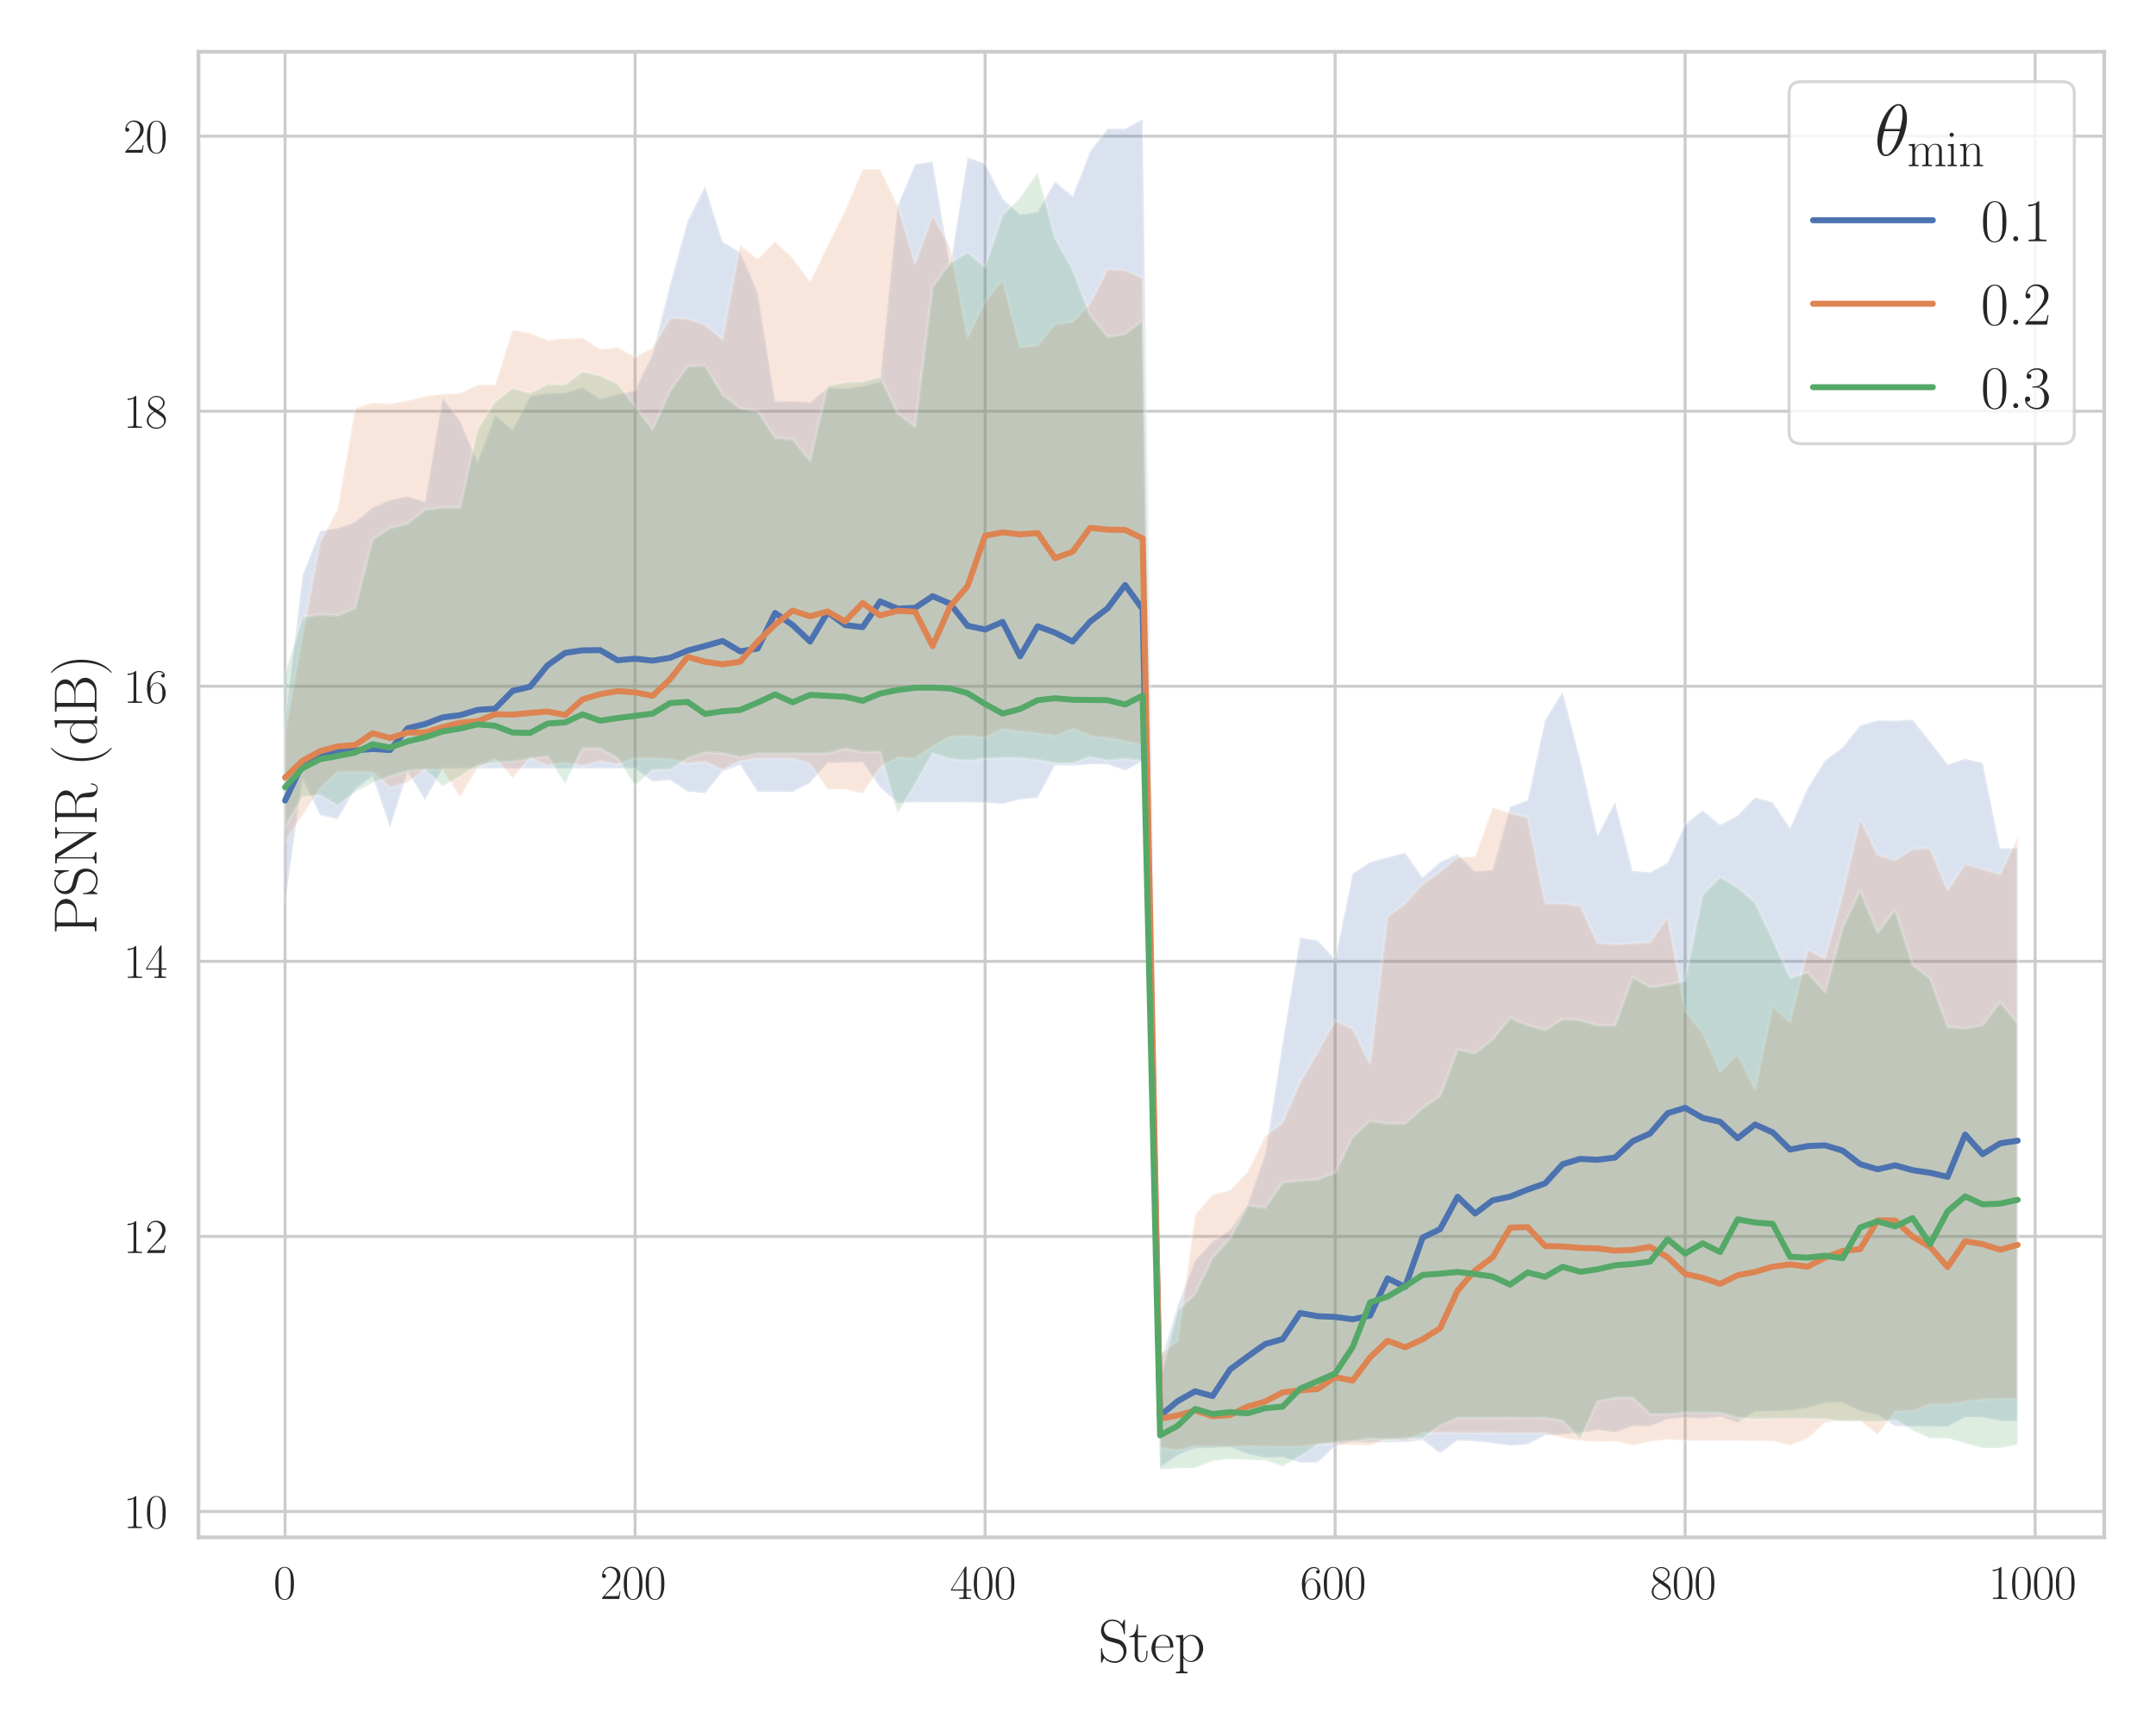 <?xml version="1.0" encoding="utf-8" standalone="no"?>
<!DOCTYPE svg PUBLIC "-//W3C//DTD SVG 1.1//EN"
  "http://www.w3.org/Graphics/SVG/1.1/DTD/svg11.dtd">
<svg xmlns:xlink="http://www.w3.org/1999/xlink" width="720pt" height="576pt" viewBox="0 0 720 576" xmlns="http://www.w3.org/2000/svg" version="1.1">
 <defs>
  <style type="text/css">*{stroke-linejoin: round; stroke-linecap: butt}</style>
 </defs>
 <g id="figure_1">
  <g id="patch_1">
   <path d="M 0 576 
L 720 576 
L 720 0 
L 0 0 
z
" style="fill: #ffffff"/>
  </g>
  <g id="axes_1">
   <g id="patch_2">
    <path d="M 66.279 513.338 
L 702.72 513.338 
L 702.72 17.28 
L 66.279 17.28 
z
" style="fill: #ffffff"/>
   </g>
   <g id="matplotlib.axis_1">
    <g id="xtick_1">
     <g id="line2d_1">
      <path d="M 95.208 513.338 
L 95.208 17.28 
" clip-path="url(#p701b78cd64)" style="fill: none; stroke: #cccccc; stroke-linecap: round"/>
     </g>
     <g id="text_1">
      <!-- $\mathdefault{0}$ -->
      <g style="fill: #262626" transform="translate(91.306 533.908) scale(0.16 -0.16)">
       <defs>
        <path id="CMR17-30" d="M 2688 2025 
C 2688 2416 2682 3080 2413 3591 
C 2176 4039 1798 4198 1466 4198 
C 1158 4198 768 4058 525 3597 
C 269 3118 243 2524 243 2025 
C 243 1661 250 1106 448 619 
C 723 -39 1216 -128 1466 -128 
C 1760 -128 2208 -7 2470 600 
C 2662 1042 2688 1559 2688 2025 
z
M 1466 -26 
C 1056 -26 813 325 723 812 
C 653 1188 653 1738 653 2096 
C 653 2588 653 2997 736 3387 
C 858 3929 1216 4096 1466 4096 
C 1728 4096 2067 3923 2189 3400 
C 2272 3036 2278 2607 2278 2096 
C 2278 1680 2278 1169 2202 792 
C 2067 95 1690 -26 1466 -26 
z
" transform="scale(0.016)"/>
       </defs>
       <use xlink:href="#CMR17-30" transform="scale(0.996)"/>
      </g>
     </g>
    </g>
    <g id="xtick_2">
     <g id="line2d_2">
      <path d="M 212.093 513.338 
L 212.093 17.28 
" clip-path="url(#p701b78cd64)" style="fill: none; stroke: #cccccc; stroke-linecap: round"/>
     </g>
     <g id="text_2">
      <!-- $\mathdefault{200}$ -->
      <g style="fill: #262626" transform="translate(200.387 533.908) scale(0.16 -0.16)">
       <defs>
        <path id="CMR17-32" d="M 2669 989 
L 2554 989 
C 2490 536 2438 459 2413 420 
C 2381 369 1920 369 1830 369 
L 602 369 
C 832 619 1280 1072 1824 1597 
C 2214 1967 2669 2402 2669 3035 
C 2669 3790 2067 4224 1395 4224 
C 691 4224 262 3604 262 3030 
C 262 2780 448 2748 525 2748 
C 589 2748 781 2787 781 3010 
C 781 3207 614 3264 525 3264 
C 486 3264 448 3258 422 3245 
C 544 3790 915 4058 1306 4058 
C 1862 4058 2227 3617 2227 3035 
C 2227 2479 1901 2000 1536 1584 
L 262 146 
L 262 0 
L 2515 0 
L 2669 989 
z
" transform="scale(0.016)"/>
       </defs>
       <use xlink:href="#CMR17-32" transform="scale(0.996)"/>
       <use xlink:href="#CMR17-30" transform="translate(45.69 0) scale(0.996)"/>
       <use xlink:href="#CMR17-30" transform="translate(91.381 0) scale(0.996)"/>
      </g>
     </g>
    </g>
    <g id="xtick_3">
     <g id="line2d_3">
      <path d="M 328.979 513.338 
L 328.979 17.28 
" clip-path="url(#p701b78cd64)" style="fill: none; stroke: #cccccc; stroke-linecap: round"/>
     </g>
     <g id="text_3">
      <!-- $\mathdefault{400}$ -->
      <g style="fill: #262626" transform="translate(317.273 533.908) scale(0.16 -0.16)">
       <defs>
        <path id="CMR17-34" d="M 2150 4122 
C 2150 4256 2144 4256 2029 4256 
L 128 1254 
L 128 1088 
L 1779 1088 
L 1779 457 
C 1779 224 1766 160 1318 160 
L 1197 160 
L 1197 0 
C 1402 0 1747 0 1965 0 
C 2182 0 2528 0 2733 0 
L 2733 160 
L 2611 160 
C 2163 160 2150 224 2150 457 
L 2150 1088 
L 2803 1088 
L 2803 1254 
L 2150 1254 
L 2150 4122 
z
M 1798 3703 
L 1798 1254 
L 256 1254 
L 1798 3703 
z
" transform="scale(0.016)"/>
       </defs>
       <use xlink:href="#CMR17-34" transform="scale(0.996)"/>
       <use xlink:href="#CMR17-30" transform="translate(45.69 0) scale(0.996)"/>
       <use xlink:href="#CMR17-30" transform="translate(91.381 0) scale(0.996)"/>
      </g>
     </g>
    </g>
    <g id="xtick_4">
     <g id="line2d_4">
      <path d="M 445.864 513.338 
L 445.864 17.28 
" clip-path="url(#p701b78cd64)" style="fill: none; stroke: #cccccc; stroke-linecap: round"/>
     </g>
     <g id="text_4">
      <!-- $\mathdefault{600}$ -->
      <g style="fill: #262626" transform="translate(434.158 533.908) scale(0.16 -0.16)">
       <defs>
        <path id="CMR17-36" d="M 678 2176 
C 678 3690 1395 4032 1811 4032 
C 1946 4032 2272 4009 2400 3776 
C 2298 3776 2106 3776 2106 3553 
C 2106 3381 2246 3323 2336 3323 
C 2394 3323 2566 3348 2566 3560 
C 2566 3954 2246 4179 1805 4179 
C 1043 4179 243 3390 243 1984 
C 243 253 966 -128 1478 -128 
C 2099 -128 2688 427 2688 1283 
C 2688 2081 2170 2662 1517 2662 
C 1126 2662 838 2407 678 1960 
L 678 2176 
z
M 1478 25 
C 691 25 691 1200 691 1436 
C 691 1896 909 2560 1504 2560 
C 1613 2560 1926 2560 2138 2120 
C 2253 1870 2253 1609 2253 1289 
C 2253 944 2253 690 2118 434 
C 1978 171 1773 25 1478 25 
z
" transform="scale(0.016)"/>
       </defs>
       <use xlink:href="#CMR17-36" transform="scale(0.996)"/>
       <use xlink:href="#CMR17-30" transform="translate(45.69 0) scale(0.996)"/>
       <use xlink:href="#CMR17-30" transform="translate(91.381 0) scale(0.996)"/>
      </g>
     </g>
    </g>
    <g id="xtick_5">
     <g id="line2d_5">
      <path d="M 562.75 513.338 
L 562.75 17.28 
" clip-path="url(#p701b78cd64)" style="fill: none; stroke: #cccccc; stroke-linecap: round"/>
     </g>
     <g id="text_5">
      <!-- $\mathdefault{800}$ -->
      <g style="fill: #262626" transform="translate(551.044 533.908) scale(0.16 -0.16)">
       <defs>
        <path id="CMR17-38" d="M 1741 2264 
C 2144 2467 2554 2773 2554 3263 
C 2554 3841 1990 4179 1472 4179 
C 890 4179 378 3759 378 3180 
C 378 3021 416 2747 666 2505 
C 730 2442 998 2251 1171 2130 
C 883 1983 211 1634 211 934 
C 211 279 838 -128 1459 -128 
C 2144 -128 2720 362 2720 1010 
C 2720 1590 2330 1857 2074 2029 
L 1741 2264 
z
M 902 2822 
C 851 2854 595 3051 595 3351 
C 595 3739 998 4032 1459 4032 
C 1965 4032 2336 3676 2336 3262 
C 2336 2669 1670 2331 1638 2331 
C 1632 2331 1626 2331 1574 2370 
L 902 2822 
z
M 2080 1519 
C 2176 1449 2483 1240 2483 851 
C 2483 381 2010 25 1472 25 
C 890 25 448 438 448 940 
C 448 1443 838 1862 1280 2060 
L 2080 1519 
z
" transform="scale(0.016)"/>
       </defs>
       <use xlink:href="#CMR17-38" transform="scale(0.996)"/>
       <use xlink:href="#CMR17-30" transform="translate(45.69 0) scale(0.996)"/>
       <use xlink:href="#CMR17-30" transform="translate(91.381 0) scale(0.996)"/>
      </g>
     </g>
    </g>
    <g id="xtick_6">
     <g id="line2d_6">
      <path d="M 679.635 513.338 
L 679.635 17.28 
" clip-path="url(#p701b78cd64)" style="fill: none; stroke: #cccccc; stroke-linecap: round"/>
     </g>
     <g id="text_6">
      <!-- $\mathdefault{1000}$ -->
      <g style="fill: #262626" transform="translate(664.027 533.908) scale(0.16 -0.16)">
       <defs>
        <path id="CMR17-31" d="M 1702 4058 
C 1702 4192 1696 4192 1606 4192 
C 1357 3916 979 3827 621 3827 
C 602 3827 570 3827 563 3808 
C 557 3795 557 3782 557 3648 
C 755 3648 1088 3686 1344 3839 
L 1344 461 
C 1344 236 1331 160 781 160 
L 589 160 
L 589 0 
C 896 0 1216 0 1523 0 
C 1830 0 2150 0 2458 0 
L 2458 160 
L 2266 160 
C 1715 160 1702 230 1702 458 
L 1702 4058 
z
" transform="scale(0.016)"/>
       </defs>
       <use xlink:href="#CMR17-31" transform="scale(0.996)"/>
       <use xlink:href="#CMR17-30" transform="translate(45.69 0) scale(0.996)"/>
       <use xlink:href="#CMR17-30" transform="translate(91.381 0) scale(0.996)"/>
       <use xlink:href="#CMR17-30" transform="translate(137.071 0) scale(0.996)"/>
      </g>
     </g>
    </g>
    <g id="text_7">
     <!-- Step -->
     <g style="fill: #262626" transform="translate(366.744 554.844) scale(0.2 -0.2)">
      <defs>
       <path id="CMR17-53" d="M 2803 4290 
C 2803 4404 2797 4411 2758 4411 
C 2720 4411 2707 4385 2682 4328 
L 2490 3907 
C 2246 4257 1875 4416 1472 4416 
C 819 4416 294 3901 294 3253 
C 294 3056 339 2776 557 2510 
C 794 2218 1018 2167 1530 2033 
C 1722 1982 2042 1899 2106 1874 
C 2470 1722 2662 1341 2662 985 
C 2662 527 2336 38 1779 38 
C 1094 38 454 419 410 1311 
C 403 1413 397 1419 352 1419 
C 301 1419 294 1413 294 1285 
L 294 -1 
C 294 -115 301 -122 339 -122 
C 384 -122 397 -90 486 108 
C 493 127 493 140 614 381 
C 934 -39 1472 -128 1779 -128 
C 2477 -128 2970 451 2970 1124 
C 2970 1454 2848 1708 2778 1823 
C 2509 2230 2221 2306 1914 2382 
C 1869 2402 1856 2402 1498 2490 
C 1152 2579 1005 2624 845 2796 
C 666 2992 602 3196 602 3399 
C 602 3812 934 4263 1478 4263 
C 2157 4263 2579 3786 2675 2993 
C 2694 2878 2701 2872 2746 2872 
C 2803 2872 2803 2891 2803 2999 
L 2803 4290 
z
" transform="scale(0.016)"/>
       <path id="CMR17-74" d="M 966 2560 
L 1862 2560 
L 1862 2725 
L 966 2725 
L 966 3904 
L 851 3904 
C 838 3245 614 2668 70 2668 
L 70 2560 
L 627 2560 
L 627 771 
C 627 650 627 -64 1370 -64 
C 1747 -64 1965 306 1965 777 
L 1965 1140 
L 1850 1140 
L 1850 783 
C 1850 344 1677 51 1408 51 
C 1222 51 966 178 966 758 
L 966 2560 
z
" transform="scale(0.016)"/>
       <path id="CMR17-65" d="M 2438 1472 
C 2464 1498 2464 1511 2464 1576 
C 2464 2238 2118 2816 1389 2816 
C 710 2816 173 2169 173 1383 
C 173 551 781 -64 1459 -64 
C 2176 -64 2458 607 2458 740 
C 2458 784 2419 784 2406 784 
C 2362 784 2355 771 2330 696 
C 2189 265 1837 51 1504 51 
C 1229 51 954 203 781 480 
C 582 803 582 1176 582 1472 
L 2438 1472 
z
M 589 1568 
C 634 2505 1126 2714 1382 2714 
C 1818 2714 2112 2297 2118 1568 
L 589 1568 
z
" transform="scale(0.016)"/>
       <path id="CMR17-70" d="M 1408 -1063 
C 998 -1063 973 -1037 973 -789 
L 973 402 
C 1158 134 1427 -38 1766 -38 
C 2406 -38 3053 523 3053 1388 
C 3053 2191 2496 2802 1837 2802 
C 1453 2802 1139 2592 960 2338 
L 960 2802 
L 198 2732 
L 198 2567 
C 576 2567 634 2528 634 2223 
L 634 -789 
C 634 -1031 608 -1063 198 -1063 
L 198 -1228 
C 352 -1216 634 -1216 800 -1216 
C 966 -1216 1254 -1216 1408 -1228 
L 1408 -1063 
z
M 973 2012 
C 973 2102 973 2235 1222 2471 
C 1254 2497 1472 2688 1792 2688 
C 2259 2688 2643 2108 2643 1382 
C 2643 656 2234 64 1728 64 
C 1498 64 1248 172 1056 472 
C 973 612 973 650 973 752 
L 973 2012 
z
" transform="scale(0.016)"/>
      </defs>
      <use xlink:href="#CMR17-53" transform="scale(0.996)"/>
      <use xlink:href="#CMR17-74" transform="translate(50.895 0) scale(0.996)"/>
      <use xlink:href="#CMR17-65" transform="translate(86.176 0) scale(0.996)"/>
      <use xlink:href="#CMR17-70" transform="translate(126.662 0) scale(0.996)"/>
     </g>
    </g>
   </g>
   <g id="matplotlib.axis_2">
    <g id="ytick_1">
     <g id="line2d_7">
      <path d="M 66.279 504.701 
L 702.72 504.701 
" clip-path="url(#p701b78cd64)" style="fill: none; stroke: #cccccc; stroke-linecap: round"/>
     </g>
     <g id="text_8">
      <!-- $\mathdefault{10}$ -->
      <g style="fill: #262626" transform="translate(41.171 510.235) scale(0.16 -0.16)">
       <use xlink:href="#CMR17-31" transform="scale(0.996)"/>
       <use xlink:href="#CMR17-30" transform="translate(45.69 0) scale(0.996)"/>
      </g>
     </g>
    </g>
    <g id="ytick_2">
     <g id="line2d_8">
      <path d="M 66.279 412.853 
L 702.72 412.853 
" clip-path="url(#p701b78cd64)" style="fill: none; stroke: #cccccc; stroke-linecap: round"/>
     </g>
     <g id="text_9">
      <!-- $\mathdefault{12}$ -->
      <g style="fill: #262626" transform="translate(41.171 418.388) scale(0.16 -0.16)">
       <use xlink:href="#CMR17-31" transform="scale(0.996)"/>
       <use xlink:href="#CMR17-32" transform="translate(45.69 0) scale(0.996)"/>
      </g>
     </g>
    </g>
    <g id="ytick_3">
     <g id="line2d_9">
      <path d="M 66.279 321.005 
L 702.72 321.005 
" clip-path="url(#p701b78cd64)" style="fill: none; stroke: #cccccc; stroke-linecap: round"/>
     </g>
     <g id="text_10">
      <!-- $\mathdefault{14}$ -->
      <g style="fill: #262626" transform="translate(41.171 326.54) scale(0.16 -0.16)">
       <use xlink:href="#CMR17-31" transform="scale(0.996)"/>
       <use xlink:href="#CMR17-34" transform="translate(45.69 0) scale(0.996)"/>
      </g>
     </g>
    </g>
    <g id="ytick_4">
     <g id="line2d_10">
      <path d="M 66.279 229.158 
L 702.72 229.158 
" clip-path="url(#p701b78cd64)" style="fill: none; stroke: #cccccc; stroke-linecap: round"/>
     </g>
     <g id="text_11">
      <!-- $\mathdefault{16}$ -->
      <g style="fill: #262626" transform="translate(41.171 234.693) scale(0.16 -0.16)">
       <use xlink:href="#CMR17-31" transform="scale(0.996)"/>
       <use xlink:href="#CMR17-36" transform="translate(45.69 0) scale(0.996)"/>
      </g>
     </g>
    </g>
    <g id="ytick_5">
     <g id="line2d_11">
      <path d="M 66.279 137.31 
L 702.72 137.31 
" clip-path="url(#p701b78cd64)" style="fill: none; stroke: #cccccc; stroke-linecap: round"/>
     </g>
     <g id="text_12">
      <!-- $\mathdefault{18}$ -->
      <g style="fill: #262626" transform="translate(41.171 142.845) scale(0.16 -0.16)">
       <use xlink:href="#CMR17-31" transform="scale(0.996)"/>
       <use xlink:href="#CMR17-38" transform="translate(45.69 0) scale(0.996)"/>
      </g>
     </g>
    </g>
    <g id="ytick_6">
     <g id="line2d_12">
      <path d="M 66.279 45.463 
L 702.72 45.463 
" clip-path="url(#p701b78cd64)" style="fill: none; stroke: #cccccc; stroke-linecap: round"/>
     </g>
     <g id="text_13">
      <!-- $\mathdefault{20}$ -->
      <g style="fill: #262626" transform="translate(41.171 50.998) scale(0.16 -0.16)">
       <use xlink:href="#CMR17-32" transform="scale(0.996)"/>
       <use xlink:href="#CMR17-30" transform="translate(45.69 0) scale(0.996)"/>
      </g>
     </g>
    </g>
    <g id="text_14">
     <!-- PSNR (dB) -->
     <g style="fill: #262626" transform="translate(32.206 312.016) rotate(-90) scale(0.2 -0.2)">
      <defs>
       <path id="CMR17-50" d="M 1267 2042 
L 2291 2042 
C 3117 2042 3718 2578 3718 3184 
C 3718 3791 3130 4352 2291 4352 
L 333 4352 
L 333 4186 
C 774 4186 845 4186 845 3899 
L 845 446 
C 845 160 774 160 333 160 
L 333 0 
C 518 0 858 0 1056 0 
C 1254 0 1594 0 1779 0 
L 1779 160 
C 1338 160 1267 160 1267 446 
L 1267 2042 
z
M 1254 2176 
L 1254 3938 
C 1254 4155 1267 4186 1523 4186 
L 2170 4186 
C 2995 4186 3232 3714 3232 3184 
C 3232 2604 2950 2176 2170 2176 
L 1254 2176 
z
" transform="scale(0.016)"/>
       <path id="CMR17-4e" d="M 1312 4250 
C 1267 4320 1261 4320 1139 4320 
L 326 4320 
L 326 4160 
L 448 4160 
C 704 4160 819 4129 838 4122 
L 838 610 
C 838 451 838 153 326 153 
L 326 -13 
C 474 0 742 0 902 0 
C 1062 0 1331 0 1478 -13 
L 1478 153 
C 966 153 966 451 966 610 
L 966 4033 
C 1011 3995 1011 3982 1056 3919 
L 3430 76 
C 3475 0 3494 0 3526 0 
C 3590 0 3590 19 3590 139 
L 3590 3705 
C 3590 3863 3590 4160 4102 4160 
L 4102 4326 
C 3955 4320 3686 4320 3526 4320 
C 3366 4320 3098 4320 2950 4326 
L 2950 4160 
C 3462 4160 3462 3862 3462 3703 
L 3462 763 
L 1312 4250 
z
" transform="scale(0.016)"/>
       <path id="CMR17-52" d="M 2509 2146 
C 3117 2268 3629 2676 3629 3186 
C 3629 3785 2950 4326 2054 4326 
L 333 4326 
L 333 4160 
C 774 4160 845 4160 845 3873 
L 845 415 
C 845 128 774 128 333 128 
L 333 -26 
C 518 -26 851 -26 1050 -26 
C 1248 -26 1581 -26 1766 -26 
L 1766 128 
C 1325 128 1254 128 1254 417 
L 1254 2112 
L 2003 2112 
C 2368 2112 2573 1964 2662 1881 
C 2918 1632 2918 1459 2918 1024 
C 2918 595 2918 377 3110 160 
C 3354 -102 3680 -128 3821 -128 
C 4294 -128 4365 396 4365 503 
C 4365 540 4365 585 4307 585 
C 4256 585 4250 547 4250 522 
C 4218 112 4032 -26 3834 -26 
C 3482 -26 3443 375 3405 764 
C 3386 898 3373 993 3360 1133 
C 3322 1452 3270 1917 2509 2146 
z
M 1984 2214 
L 1254 2214 
L 1254 3913 
C 1254 4129 1267 4160 1523 4160 
L 1990 4160 
C 2522 4160 3142 3977 3142 3190 
C 3142 2372 2464 2214 1984 2214 
z
" transform="scale(0.016)"/>
       <path id="CMR17-28" d="M 1958 -1561 
C 1958 -1555 1958 -1542 1939 -1523 
C 1645 -1224 858 -407 858 1581 
C 858 3569 1632 4379 1946 4697 
C 1946 4704 1958 4717 1958 4736 
C 1958 4755 1939 4768 1914 4768 
C 1843 4768 1299 4296 986 3594 
C 666 2887 576 2199 576 1588 
C 576 1128 621 351 1005 -471 
C 1312 -1135 1837 -1600 1914 -1600 
C 1946 -1600 1958 -1587 1958 -1561 
z
" transform="scale(0.016)"/>
       <path id="CMR17-64" d="M 1869 4326 
L 1869 4160 
C 2246 4160 2304 4122 2304 3820 
L 2304 2345 
C 2278 2377 2016 2790 1498 2790 
C 845 2790 211 2208 211 1364 
C 211 525 806 -64 1434 -64 
C 1978 -64 2259 337 2291 380 
L 2291 -63 
L 3066 -63 
L 3066 128 
C 2688 128 2630 166 2630 473 
L 2630 4396 
L 1869 4326 
z
M 2291 755 
C 2291 563 2176 390 2029 262 
C 1811 70 1594 38 1472 38 
C 1286 38 621 134 621 1356 
C 621 2612 1363 2688 1530 2688 
C 1824 2688 2061 2522 2208 2291 
C 2291 2157 2291 2138 2291 2023 
L 2291 755 
z
" transform="scale(0.016)"/>
       <path id="CMR17-42" d="M 333 4352 
L 333 4186 
C 774 4186 845 4186 845 3900 
L 845 452 
C 845 166 774 166 333 166 
L 333 0 
L 2534 0 
C 3354 0 3885 583 3885 1164 
C 3885 1741 3360 2233 2675 2233 
C 3290 2356 3718 2771 3718 3264 
C 3718 3802 3194 4352 2368 4352 
L 333 4352 
z
M 1248 2304 
L 1248 3937 
C 1248 4155 1261 4186 1517 4186 
L 2336 4186 
C 2970 4186 3251 3674 3251 3277 
C 3251 2791 2861 2304 2170 2304 
L 1248 2304 
z
M 1517 166 
C 1261 166 1248 197 1248 413 
L 1248 2202 
L 2432 2202 
C 3091 2202 3411 1625 3411 1162 
C 3411 699 3046 166 2349 166 
L 1517 166 
z
" transform="scale(0.016)"/>
       <path id="CMR17-29" d="M 1683 1581 
C 1683 2040 1638 2817 1254 3639 
C 947 4303 422 4768 346 4768 
C 326 4768 301 4761 301 4729 
C 301 4717 307 4710 314 4697 
C 621 4378 1402 3568 1402 1584 
C 1402 -407 627 -1217 314 -1537 
C 307 -1549 301 -1556 301 -1568 
C 301 -1600 326 -1600 346 -1600 
C 416 -1600 960 -1128 1274 -426 
C 1594 281 1683 969 1683 1581 
z
" transform="scale(0.016)"/>
      </defs>
      <use xlink:href="#CMR17-50" transform="scale(0.996)"/>
      <use xlink:href="#CMR17-53" transform="translate(62.586 0) scale(0.996)"/>
      <use xlink:href="#CMR17-4e" transform="translate(113.482 0) scale(0.996)"/>
      <use xlink:href="#CMR17-52" transform="translate(182.554 0) scale(0.996)"/>
      <use xlink:href="#CMR17-28" transform="translate(280.421 0) scale(0.996)"/>
      <use xlink:href="#CMR17-64" transform="translate(315.702 0) scale(0.996)"/>
      <use xlink:href="#CMR17-42" transform="translate(366.597 0) scale(0.996)"/>
      <use xlink:href="#CMR17-29" transform="translate(431.786 0) scale(0.996)"/>
     </g>
    </g>
   </g>
   <g id="PolyCollection_1">
    <defs>
     <path id="m15354c6c25" d="M 95.208 -334.746 
L 95.208 -274.48 
L 101.052 -315.77 
L 106.896 -303.802 
L 112.741 -302.452 
L 118.585 -312.459 
L 124.429 -316.863 
L 130.273 -299.655 
L 136.118 -318.153 
L 141.962 -308.854 
L 147.806 -319.412 
L 153.651 -319.412 
L 159.495 -319.412 
L 165.339 -319.412 
L 171.183 -319.412 
L 177.028 -319.412 
L 182.872 -319.412 
L 188.716 -319.412 
L 194.56 -319.412 
L 200.405 -319.412 
L 206.249 -319.412 
L 212.093 -319.407 
L 217.938 -315.058 
L 223.782 -315.494 
L 229.626 -311.678 
L 235.47 -311.155 
L 241.315 -318.369 
L 247.159 -320.564 
L 253.003 -311.605 
L 258.847 -311.605 
L 264.692 -311.573 
L 270.536 -314.548 
L 276.38 -321.249 
L 282.225 -321.364 
L 288.069 -321.533 
L 293.913 -313.07 
L 299.757 -307.871 
L 305.602 -308.078 
L 311.446 -308.078 
L 317.29 -308.078 
L 323.134 -308.073 
L 328.979 -307.958 
L 334.823 -307.518 
L 340.667 -309.038 
L 346.512 -309.612 
L 352.356 -320.482 
L 358.2 -320.298 
L 364.044 -320.789 
L 369.889 -320.789 
L 375.733 -318.672 
L 381.577 -321.864 
L 387.421 -85.917 
L 393.266 -90.096 
L 399.11 -92.424 
L 404.954 -92.438 
L 410.799 -92.829 
L 416.643 -90.486 
L 422.487 -89.274 
L 428.331 -89.421 
L 434.176 -87.575 
L 440.02 -87.593 
L 445.864 -93.086 
L 451.708 -94.496 
L 457.553 -94.381 
L 463.397 -94.445 
L 469.241 -94.45 
L 475.086 -95.143 
L 480.93 -90.734 
L 486.774 -94.992 
L 492.618 -94.744 
L 498.463 -94.114 
L 504.307 -93.297 
L 510.151 -93.706 
L 515.995 -96.691 
L 521.84 -97.035 
L 527.684 -97.545 
L 533.528 -98.541 
L 539.373 -97.77 
L 545.217 -99.786 
L 551.061 -99.763 
L 556.905 -102.124 
L 562.75 -102.711 
L 568.594 -102.266 
L 574.438 -103.01 
L 580.282 -100.971 
L 586.127 -104.659 
L 591.971 -104.769 
L 597.815 -105.044 
L 603.66 -105.839 
L 609.504 -107.611 
L 615.348 -107.717 
L 621.192 -104.838 
L 627.037 -103.593 
L 632.881 -99.777 
L 638.725 -99.731 
L 644.569 -99.703 
L 650.414 -99.621 
L 656.258 -102.799 
L 662.102 -102.776 
L 667.947 -101.54 
L 673.791 -101.462 
L 673.791 -292.753 
L 673.791 -292.753 
L 667.947 -292.753 
L 662.102 -321.235 
L 656.258 -322.64 
L 650.414 -320.744 
L 644.569 -328.413 
L 638.725 -335.701 
L 632.881 -335.366 
L 627.037 -335.43 
L 621.192 -333.795 
L 615.348 -326.466 
L 609.504 -322.107 
L 603.66 -312.858 
L 597.815 -299.508 
L 591.971 -308.105 
L 586.127 -309.759 
L 580.282 -303.715 
L 574.438 -300.583 
L 568.594 -305.465 
L 562.75 -300.684 
L 556.905 -287.922 
L 551.061 -284.689 
L 545.217 -285.24 
L 539.373 -308.28 
L 533.528 -297.056 
L 527.684 -322.53 
L 521.84 -345.019 
L 515.995 -335.591 
L 510.151 -308.803 
L 504.307 -306.7 
L 498.463 -285.548 
L 492.618 -284.997 
L 486.774 -290.806 
L 480.93 -288.179 
L 475.086 -283.013 
L 469.241 -291.306 
L 463.397 -289.745 
L 457.553 -288.156 
L 451.708 -284.303 
L 445.864 -255.651 
L 440.02 -262.025 
L 434.176 -262.912 
L 428.331 -227.872 
L 422.487 -190.371 
L 416.643 -173.815 
L 410.799 -165.351 
L 404.954 -161.462 
L 399.11 -155.17 
L 393.266 -140.102 
L 387.421 -120.782 
L 381.577 -536.172 
L 375.733 -533.012 
L 369.889 -533.044 
L 364.044 -525.49 
L 358.2 -510.45 
L 352.356 -515.419 
L 346.512 -505.224 
L 340.667 -504.328 
L 334.823 -509.678 
L 328.979 -521.426 
L 323.134 -523.46 
L 317.29 -487.222 
L 311.446 -522.027 
L 305.602 -521.192 
L 299.757 -507.309 
L 293.913 -448.494 
L 288.069 -446.983 
L 282.225 -446.272 
L 276.38 -446.474 
L 270.536 -441.619 
L 264.692 -442.056 
L 258.847 -441.886 
L 253.003 -478.377 
L 247.159 -491.81 
L 241.315 -495.24 
L 235.47 -513.83 
L 229.626 -502.202 
L 223.782 -481.1 
L 217.938 -457.789 
L 212.093 -445.67 
L 206.249 -444.306 
L 200.405 -442.827 
L 194.56 -446.598 
L 188.716 -444.797 
L 182.872 -444.627 
L 177.028 -443.645 
L 171.183 -432.393 
L 165.339 -437.399 
L 159.495 -421.629 
L 153.651 -435.498 
L 147.806 -443.185 
L 141.962 -408.412 
L 136.118 -410.244 
L 130.273 -409.06 
L 124.429 -406.511 
L 118.585 -401.666 
L 112.741 -399.65 
L 106.896 -398.718 
L 101.052 -383.985 
L 95.208 -334.746 
z
" style="stroke: #ffffff; stroke-opacity: 0.2"/>
    </defs>
    <g clip-path="url(#p701b78cd64)">
     <use xlink:href="#m15354c6c25" x="0" y="576" style="fill: #4c72b0; fill-opacity: 0.2; stroke: #ffffff; stroke-opacity: 0.2"/>
    </g>
   </g>
   <g id="PolyCollection_2">
    <defs>
     <path id="m11f37c7345" d="M 95.208 -331.141 
L 95.208 -294.98 
L 101.052 -303.687 
L 106.896 -312.748 
L 112.741 -318.158 
L 118.585 -318.172 
L 124.429 -318.158 
L 130.273 -313.065 
L 136.118 -314.682 
L 141.962 -319.058 
L 147.806 -319.035 
L 153.651 -309.8 
L 159.495 -319.591 
L 165.339 -322.663 
L 171.183 -316.234 
L 177.028 -322.92 
L 182.872 -320.335 
L 188.716 -321.386 
L 194.56 -320.353 
L 200.405 -321.841 
L 206.249 -320.812 
L 212.093 -322.838 
L 217.938 -322.838 
L 223.782 -322.479 
L 229.626 -321.07 
L 235.47 -321.657 
L 241.315 -318.985 
L 247.159 -321.919 
L 253.003 -322.792 
L 258.847 -322.806 
L 264.692 -322.76 
L 270.536 -321.06 
L 276.38 -312.372 
L 282.225 -312.404 
L 288.069 -311.012 
L 293.913 -319.747 
L 299.757 -323.076 
L 305.602 -322.732 
L 311.446 -326.824 
L 317.29 -330.006 
L 323.134 -330.388 
L 328.979 -329.712 
L 334.823 -332.551 
L 340.667 -331.738 
L 346.512 -331.104 
L 352.356 -330.277 
L 358.2 -332.633 
L 364.044 -330.323 
L 369.889 -329.547 
L 375.733 -328.574 
L 381.577 -327.118 
L 387.421 -92.599 
L 393.266 -91.759 
L 399.11 -93.159 
L 404.954 -92.98 
L 410.799 -92.888 
L 416.643 -93.191 
L 422.487 -93.044 
L 428.331 -93.003 
L 434.176 -93.021 
L 440.02 -93.779 
L 445.864 -93.719 
L 451.708 -93.559 
L 457.553 -93.357 
L 463.397 -95.662 
L 469.241 -94.803 
L 475.086 -97.582 
L 480.93 -97.586 
L 486.774 -97.586 
L 492.618 -97.577 
L 498.463 -97.577 
L 504.307 -97.481 
L 510.151 -97.435 
L 515.995 -97.504 
L 521.84 -95.837 
L 527.684 -94.959 
L 533.528 -94.551 
L 539.373 -94.721 
L 545.217 -93.393 
L 551.061 -94.578 
L 556.905 -95.354 
L 562.75 -94.932 
L 568.594 -94.932 
L 574.438 -94.932 
L 580.282 -94.886 
L 586.127 -94.849 
L 591.971 -94.849 
L 597.815 -93.384 
L 603.66 -95.676 
L 609.504 -100.998 
L 615.348 -101.632 
L 621.192 -101.605 
L 627.037 -96.92 
L 632.881 -104.645 
L 638.725 -104.87 
L 644.569 -107.074 
L 650.414 -107.033 
L 656.258 -107.937 
L 662.102 -108.75 
L 667.947 -108.847 
L 673.791 -108.879 
L 673.791 -296.473 
L 673.791 -296.473 
L 667.947 -283.995 
L 662.102 -285.823 
L 656.258 -287.394 
L 650.414 -278.645 
L 644.569 -292.638 
L 638.725 -292.5 
L 632.881 -288.721 
L 627.037 -290.512 
L 621.192 -302.438 
L 615.348 -277.346 
L 609.504 -255.922 
L 603.66 -258.949 
L 597.815 -234.568 
L 591.971 -240.12 
L 586.127 -212.157 
L 580.282 -224.102 
L 574.438 -218.067 
L 568.594 -231.11 
L 562.75 -238.577 
L 556.905 -269.722 
L 551.061 -261.36 
L 545.217 -260.974 
L 539.373 -260.606 
L 533.528 -261.089 
L 527.684 -273.497 
L 521.84 -274.232 
L 515.995 -274.338 
L 510.151 -302.999 
L 504.307 -304.514 
L 498.463 -306.31 
L 492.618 -290.03 
L 486.774 -289.708 
L 480.93 -284.928 
L 475.086 -280.79 
L 469.241 -274.282 
L 463.397 -269.874 
L 457.553 -220.749 
L 451.708 -232.524 
L 445.864 -235.211 
L 440.02 -224.561 
L 434.176 -214.724 
L 428.331 -201.144 
L 422.487 -196.612 
L 416.643 -184.727 
L 410.799 -178.6 
L 404.954 -177.071 
L 399.11 -170.334 
L 393.266 -128.396 
L 387.421 -123.777 
L 381.577 -483.171 
L 375.733 -485.729 
L 369.889 -486.166 
L 364.044 -474.698 
L 358.2 -468.517 
L 352.356 -467.718 
L 346.512 -460.669 
L 340.667 -459.971 
L 334.823 -482.492 
L 328.979 -475.373 
L 323.134 -463.291 
L 317.29 -493.715 
L 311.446 -504.011 
L 305.602 -487.897 
L 299.757 -507.46 
L 293.913 -519.561 
L 288.069 -519.488 
L 282.225 -505.734 
L 276.38 -493.982 
L 270.536 -481.922 
L 264.692 -489.867 
L 258.847 -495.428 
L 253.003 -489.463 
L 247.159 -494.207 
L 241.315 -462.666 
L 235.47 -467.465 
L 229.626 -469.555 
L 223.782 -469.826 
L 217.938 -459.879 
L 212.093 -456.816 
L 206.249 -460.003 
L 200.405 -459.374 
L 194.56 -463.112 
L 188.716 -462.992 
L 182.872 -462.377 
L 177.028 -464.77 
L 171.183 -465.752 
L 165.339 -447.544 
L 159.495 -447.507 
L 153.651 -444.673 
L 147.806 -444.458 
L 141.962 -443.681 
L 136.118 -442.258 
L 130.273 -441.197 
L 124.429 -441.606 
L 118.585 -439.567 
L 112.741 -406.019 
L 106.896 -395.034 
L 101.052 -364.04 
L 95.208 -331.141 
z
" style="stroke: #ffffff; stroke-opacity: 0.2"/>
    </defs>
    <g clip-path="url(#p701b78cd64)">
     <use xlink:href="#m11f37c7345" x="0" y="576" style="fill: #dd8452; fill-opacity: 0.2; stroke: #ffffff; stroke-opacity: 0.2"/>
    </g>
   </g>
   <g id="PolyCollection_3">
    <defs>
     <path id="m31bccb07df" d="M 95.208 -351.251 
L 95.208 -300 
L 101.052 -309.915 
L 106.896 -310.498 
L 112.741 -307.031 
L 118.585 -311.449 
L 124.429 -314.576 
L 130.273 -316.702 
L 136.118 -318.645 
L 141.962 -319.026 
L 147.806 -313.483 
L 153.651 -316.744 
L 159.495 -320.399 
L 165.339 -321.377 
L 171.183 -321.648 
L 177.028 -322.622 
L 182.872 -323.426 
L 188.716 -314.277 
L 194.56 -326.135 
L 200.405 -326.084 
L 206.249 -322.911 
L 212.093 -313.566 
L 217.938 -318.939 
L 223.782 -319.044 
L 229.626 -322.746 
L 235.47 -324.868 
L 241.315 -324.422 
L 247.159 -323.136 
L 253.003 -324.408 
L 258.847 -324.408 
L 264.692 -324.335 
L 270.536 -324.376 
L 276.38 -324.376 
L 282.225 -325.997 
L 288.069 -324.858 
L 293.913 -324.941 
L 299.757 -304.344 
L 305.602 -314.158 
L 311.446 -324.417 
L 317.29 -322.654 
L 323.134 -321.993 
L 328.979 -322.737 
L 334.823 -322.916 
L 340.667 -322.897 
L 346.512 -322.254 
L 352.356 -321.184 
L 358.2 -321.143 
L 364.044 -323.274 
L 369.889 -322.062 
L 375.733 -322.594 
L 381.577 -322.011 
L 387.421 -85.21 
L 393.266 -85.738 
L 399.11 -85.825 
L 404.954 -88.209 
L 410.799 -88.819 
L 416.643 -88.544 
L 422.487 -88.346 
L 428.331 -86.408 
L 434.176 -89.71 
L 440.02 -93.54 
L 445.864 -94.353 
L 451.708 -94.808 
L 457.553 -95.607 
L 463.397 -95.212 
L 469.241 -95.745 
L 475.086 -95.768 
L 480.93 -99.97 
L 486.774 -102.5 
L 492.618 -102.5 
L 498.463 -102.5 
L 504.307 -102.583 
L 510.151 -102.454 
L 515.995 -102.523 
L 521.84 -101.609 
L 527.684 -95.336 
L 533.528 -108.029 
L 539.373 -109.223 
L 545.217 -109.334 
L 551.061 -103.754 
L 556.905 -103.703 
L 562.75 -104.296 
L 568.594 -104.25 
L 574.438 -104.222 
L 580.282 -102.61 
L 586.127 -102.16 
L 591.971 -102.316 
L 597.815 -102.316 
L 603.66 -102.316 
L 609.504 -102.146 
L 615.348 -101.37 
L 621.192 -101.37 
L 627.037 -101.164 
L 632.881 -101.908 
L 638.725 -98.298 
L 644.569 -95.685 
L 650.414 -95.685 
L 656.258 -94.128 
L 662.102 -92.447 
L 667.947 -92.447 
L 673.791 -93.646 
L 673.791 -234.347 
L 673.791 -234.347 
L 667.947 -241.392 
L 662.102 -233.64 
L 656.258 -232.57 
L 650.414 -233.149 
L 644.569 -249.194 
L 638.725 -253.842 
L 632.881 -272.253 
L 627.037 -264.556 
L 621.192 -278.641 
L 615.348 -266.246 
L 609.504 -244.708 
L 603.66 -251.279 
L 597.815 -249.456 
L 591.971 -262.292 
L 586.127 -274.553 
L 580.282 -279.633 
L 574.438 -283.141 
L 568.594 -277.258 
L 562.75 -248.561 
L 556.905 -247.155 
L 551.061 -246.411 
L 545.217 -249.654 
L 539.373 -233.589 
L 533.528 -233.612 
L 527.684 -235.385 
L 521.84 -235.688 
L 515.995 -232.074 
L 510.151 -233.69 
L 504.307 -236.12 
L 498.463 -228.928 
L 492.618 -224.345 
L 486.774 -225.567 
L 480.93 -210.054 
L 475.086 -206.008 
L 469.241 -200.809 
L 463.397 -200.837 
L 457.553 -201.737 
L 451.708 -196.4 
L 445.864 -184.469 
L 440.02 -182.141 
L 434.176 -181.764 
L 428.331 -181.135 
L 422.487 -172.704 
L 416.643 -173.489 
L 410.799 -162.527 
L 404.954 -156.111 
L 399.11 -143.974 
L 393.266 -138.495 
L 387.421 -115.878 
L 381.577 -469.008 
L 375.733 -464.485 
L 369.889 -463.553 
L 364.044 -470.813 
L 358.2 -485.927 
L 352.356 -496.443 
L 346.512 -518.422 
L 340.667 -510.014 
L 334.823 -504.204 
L 328.979 -486.836 
L 323.134 -491.709 
L 317.29 -488.205 
L 311.446 -480.278 
L 305.602 -433.509 
L 299.757 -438.019 
L 293.913 -450.18 
L 288.069 -448.614 
L 282.225 -448.288 
L 276.38 -447.286 
L 270.536 -422.171 
L 264.692 -429.335 
L 258.847 -429.849 
L 253.003 -438.735 
L 247.159 -439.663 
L 241.315 -444.136 
L 235.47 -453.964 
L 229.626 -453.67 
L 223.782 -445.541 
L 217.938 -432.609 
L 212.093 -440.311 
L 206.249 -447.833 
L 200.405 -450.547 
L 194.56 -451.925 
L 188.716 -447.603 
L 182.872 -447.617 
L 177.028 -444.706 
L 171.183 -446.35 
L 165.339 -441.909 
L 159.495 -432.692 
L 153.651 -406.557 
L 147.806 -406.52 
L 141.962 -405.868 
L 136.118 -401.211 
L 130.273 -399.668 
L 124.429 -395.916 
L 118.585 -372.94 
L 112.741 -370.516 
L 106.896 -370.787 
L 101.052 -369.932 
L 95.208 -351.251 
z
" style="stroke: #ffffff; stroke-opacity: 0.2"/>
    </defs>
    <g clip-path="url(#p701b78cd64)">
     <use xlink:href="#m31bccb07df" x="0" y="576" style="fill: #55a868; fill-opacity: 0.2; stroke: #ffffff; stroke-opacity: 0.2"/>
    </g>
   </g>
   <g id="line2d_13">
    <path d="M 95.208 267.307 
L 101.052 255.052 
L 106.896 252.028 
L 112.741 250.903 
L 118.585 250.568 
L 124.429 250.097 
L 130.273 250.439 
L 136.118 243.183 
L 141.962 241.759 
L 147.806 239.544 
L 153.651 238.797 
L 159.495 237.043 
L 165.339 236.623 
L 171.183 230.683 
L 177.028 229.305 
L 182.872 222.148 
L 188.716 218.005 
L 194.56 217.158 
L 200.405 217.082 
L 206.249 220.469 
L 212.093 219.953 
L 217.938 220.591 
L 223.782 219.661 
L 229.626 217.234 
L 235.47 215.693 
L 241.315 214.031 
L 247.159 217.484 
L 253.003 216.579 
L 258.847 204.674 
L 264.692 208.69 
L 270.536 214.221 
L 276.38 204.421 
L 282.225 208.708 
L 288.069 209.429 
L 293.913 200.818 
L 299.757 203.232 
L 305.602 202.956 
L 311.446 199.08 
L 317.29 201.562 
L 323.134 208.97 
L 328.979 210.203 
L 334.823 207.661 
L 340.667 219.163 
L 346.512 209.126 
L 352.356 211.259 
L 358.2 214.203 
L 364.044 207.574 
L 369.889 203.126 
L 375.733 195.344 
L 381.577 203.397 
L 387.421 472.719 
L 393.266 467.874 
L 399.11 464.572 
L 404.954 466.166 
L 410.799 457.259 
L 416.643 452.961 
L 422.487 448.795 
L 428.331 447.149 
L 434.176 438.435 
L 440.02 439.491 
L 445.864 439.744 
L 451.708 440.527 
L 457.553 439.282 
L 463.397 426.876 
L 469.241 429.725 
L 475.086 413.25 
L 480.93 410.419 
L 486.774 399.636 
L 492.618 405.216 
L 498.463 400.807 
L 504.307 399.57 
L 510.151 397.209 
L 515.995 395.161 
L 521.84 388.755 
L 527.684 386.975 
L 533.528 387.255 
L 539.373 386.529 
L 545.217 381.071 
L 551.061 378.491 
L 556.905 371.714 
L 562.75 369.921 
L 568.594 373.274 
L 574.438 374.603 
L 580.282 380.068 
L 586.127 375.496 
L 591.971 378.107 
L 597.815 383.859 
L 603.66 382.688 
L 609.504 382.449 
L 615.348 384.21 
L 621.192 388.711 
L 627.037 390.442 
L 632.881 389.115 
L 638.725 390.736 
L 644.569 391.604 
L 650.414 392.973 
L 656.258 378.846 
L 662.102 385.37 
L 667.947 381.786 
L 673.791 380.885 
" clip-path="url(#p701b78cd64)" style="fill: none; stroke: #4c72b0; stroke-width: 2; stroke-linecap: round"/>
   </g>
   <g id="line2d_14">
    <path d="M 95.208 259.615 
L 101.052 254.021 
L 106.896 250.818 
L 112.741 249.224 
L 118.585 248.772 
L 124.429 244.843 
L 130.273 246.425 
L 136.118 244.579 
L 141.962 244.581 
L 147.806 242.813 
L 153.651 241.332 
L 159.495 240.829 
L 165.339 238.494 
L 171.183 238.621 
L 177.028 238.049 
L 182.872 237.58 
L 188.716 238.724 
L 194.56 233.521 
L 200.405 231.789 
L 206.249 230.765 
L 212.093 231.206 
L 217.938 232.338 
L 223.782 226.775 
L 229.626 219.344 
L 235.47 220.984 
L 241.315 221.808 
L 247.159 220.965 
L 253.003 214.237 
L 258.847 208.58 
L 264.692 203.879 
L 270.536 205.785 
L 276.38 204.171 
L 282.225 207.507 
L 288.069 201.37 
L 293.913 205.516 
L 299.757 203.918 
L 305.602 204.276 
L 311.446 215.718 
L 317.29 202.52 
L 323.134 195.686 
L 328.979 178.867 
L 334.823 177.765 
L 340.667 178.426 
L 346.512 178.001 
L 352.356 186.385 
L 358.2 184.228 
L 364.044 176.233 
L 369.889 176.869 
L 375.733 176.936 
L 381.577 179.778 
L 387.421 473.727 
L 393.266 472.641 
L 399.11 470.979 
L 404.954 472.88 
L 410.799 472.499 
L 416.643 469.668 
L 422.487 467.989 
L 428.331 464.926 
L 434.176 464.26 
L 440.02 463.805 
L 445.864 459.861 
L 451.708 460.979 
L 457.553 453.248 
L 463.397 447.682 
L 469.241 449.888 
L 475.086 447.202 
L 480.93 443.493 
L 486.774 430.931 
L 492.618 424.196 
L 498.463 419.863 
L 504.307 409.939 
L 510.151 409.746 
L 515.995 416.054 
L 521.84 416.219 
L 527.684 416.704 
L 533.528 416.853 
L 539.373 417.604 
L 545.217 417.356 
L 551.061 416.336 
L 556.905 419.815 
L 562.75 425.372 
L 568.594 426.697 
L 574.438 428.717 
L 580.282 425.817 
L 586.127 424.706 
L 591.971 422.956 
L 597.815 422.203 
L 603.66 422.977 
L 609.504 419.918 
L 615.348 417.696 
L 621.192 417.101 
L 627.037 407.507 
L 632.881 407.514 
L 638.725 412.938 
L 644.569 416.334 
L 650.414 423.083 
L 656.258 414.463 
L 662.102 415.441 
L 667.947 417.301 
L 673.791 415.675 
" clip-path="url(#p701b78cd64)" style="fill: none; stroke: #dd8452; stroke-width: 2; stroke-linecap: round"/>
   </g>
   <g id="line2d_15">
    <path d="M 95.208 262.875 
L 101.052 256.476 
L 106.896 253.502 
L 112.741 252.432 
L 118.585 251.279 
L 124.429 248.538 
L 130.273 249.622 
L 136.118 247.557 
L 141.962 246.17 
L 147.806 244.242 
L 153.651 243.268 
L 159.495 241.865 
L 165.339 242.352 
L 171.183 244.6 
L 177.028 244.728 
L 182.872 241.61 
L 188.716 241.22 
L 194.56 238.538 
L 200.405 240.65 
L 206.249 239.762 
L 212.093 239.034 
L 217.938 238.278 
L 223.782 234.758 
L 229.626 234.377 
L 235.47 238.398 
L 241.315 237.484 
L 247.159 237.078 
L 253.003 234.6 
L 258.847 231.872 
L 264.692 234.515 
L 270.536 232.019 
L 276.38 232.354 
L 282.225 232.66 
L 288.069 234.005 
L 293.913 231.594 
L 299.757 230.393 
L 305.602 229.64 
L 311.446 229.594 
L 317.29 229.879 
L 323.134 231.463 
L 328.979 235.078 
L 334.823 238.267 
L 340.667 236.738 
L 346.512 233.808 
L 352.356 233.16 
L 358.2 233.663 
L 364.044 233.72 
L 369.889 233.801 
L 375.733 235.247 
L 381.577 232.297 
L 387.421 479.286 
L 393.266 476.092 
L 399.11 470.453 
L 404.954 472.152 
L 410.799 471.523 
L 416.643 471.929 
L 422.487 470.216 
L 428.331 469.695 
L 434.176 463.695 
L 440.02 461.199 
L 445.864 458.614 
L 451.708 449.833 
L 457.553 434.89 
L 463.397 432.956 
L 469.241 429.512 
L 475.086 425.732 
L 480.93 425.278 
L 486.774 424.715 
L 492.618 425.427 
L 498.463 426.256 
L 504.307 428.954 
L 510.151 424.897 
L 515.995 426.343 
L 521.84 422.988 
L 527.684 424.646 
L 533.528 423.836 
L 539.373 422.479 
L 545.217 422.058 
L 551.061 421.264 
L 556.905 413.801 
L 562.75 418.596 
L 568.594 415.174 
L 574.438 418.075 
L 580.282 407.158 
L 586.127 408.215 
L 591.971 408.637 
L 597.815 419.663 
L 603.66 419.937 
L 609.504 419.303 
L 615.348 420.155 
L 621.192 409.868 
L 627.037 407.811 
L 632.881 409.503 
L 638.725 406.754 
L 644.569 415.425 
L 650.414 404.454 
L 656.258 399.489 
L 662.102 402.16 
L 667.947 401.9 
L 673.791 400.633 
" clip-path="url(#p701b78cd64)" style="fill: none; stroke: #55a868; stroke-width: 2; stroke-linecap: round"/>
   </g>
   <g id="patch_3">
    <path d="M 66.279 513.338 
L 66.279 17.28 
" style="fill: none; stroke: #cccccc; stroke-width: 1.25; stroke-linejoin: miter; stroke-linecap: square"/>
   </g>
   <g id="patch_4">
    <path d="M 702.72 513.338 
L 702.72 17.28 
" style="fill: none; stroke: #cccccc; stroke-width: 1.25; stroke-linejoin: miter; stroke-linecap: square"/>
   </g>
   <g id="patch_5">
    <path d="M 66.279 513.338 
L 702.72 513.338 
" style="fill: none; stroke: #cccccc; stroke-width: 1.25; stroke-linejoin: miter; stroke-linecap: square"/>
   </g>
   <g id="patch_6">
    <path d="M 66.279 17.28 
L 702.72 17.28 
" style="fill: none; stroke: #cccccc; stroke-width: 1.25; stroke-linejoin: miter; stroke-linecap: square"/>
   </g>
   <g id="legend_1">
    <g id="patch_7">
     <path d="M 601.47 148.162 
L 688.72 148.162 
Q 692.72 148.162 692.72 144.162 
L 692.72 31.28 
Q 692.72 27.28 688.72 27.28 
L 601.47 27.28 
Q 597.47 27.28 597.47 31.28 
L 597.47 144.162 
Q 597.47 148.162 601.47 148.162 
z
" style="fill: #ffffff; opacity: 0.8; stroke: #cccccc; stroke-linejoin: miter"/>
    </g>
    <g id="text_15">
     <!-- $\theta_{\mathrm{min}}$ -->
     <g style="fill: #262626" transform="translate(625.983 51.884) scale(0.24 -0.24)">
      <defs>
       <path id="CMMI12-12" d="M 2835 3200 
C 2835 3850 2630 4480 2106 4480 
C 1210 4480 256 2615 256 1216 
C 256 923 320 -64 992 -64 
C 1862 -64 2835 1756 2835 3200 
z
M 896 2304 
C 992 2679 1126 3214 1382 3665 
C 1594 4047 1818 4352 2099 4352 
C 2310 4352 2451 4174 2451 3564 
C 2451 3334 2432 3017 2246 2304 
L 896 2304 
z
M 2202 2113 
C 2042 1490 1907 1088 1677 687 
C 1491 363 1267 64 998 64 
C 800 64 640 217 640 846 
C 640 1260 742 1693 845 2113 
L 2202 2113 
z
" transform="scale(0.016)"/>
       <path id="CMR17-6d" d="M 4326 1933 
C 4326 2252 4269 2790 3507 2790 
C 3072 2790 2771 2496 2656 2151 
L 2650 2151 
C 2573 2676 2195 2790 1837 2790 
C 1331 2790 1069 2400 973 2144 
L 966 2144 
L 966 2790 
L 211 2720 
L 211 2554 
C 589 2554 646 2515 646 2208 
L 646 428 
C 646 184 621 153 211 153 
L 211 -13 
C 365 0 646 0 813 0 
C 979 0 1267 0 1421 -13 
L 1421 153 
C 1011 153 986 178 986 428 
L 986 1658 
C 986 2247 1344 2688 1792 2688 
C 2266 2688 2317 2266 2317 1958 
L 2317 428 
C 2317 184 2291 153 1882 153 
L 1882 -13 
C 2035 0 2317 0 2483 0 
C 2650 0 2938 0 3091 -13 
L 3091 153 
C 2682 153 2656 178 2656 428 
L 2656 1658 
C 2656 2247 3014 2688 3462 2688 
C 3936 2688 3987 2266 3987 1958 
L 3987 428 
C 3987 184 3962 153 3552 153 
L 3552 -13 
C 3706 0 3987 0 4154 0 
C 4320 0 4608 0 4762 -13 
L 4762 153 
C 4352 153 4326 178 4326 428 
L 4326 1933 
z
" transform="scale(0.016)"/>
       <path id="CMR17-69" d="M 992 3909 
C 992 4049 877 4170 730 4170 
C 589 4170 467 4056 467 3909 
C 467 3769 582 3648 730 3648 
C 870 3648 992 3763 992 3909 
z
M 243 2706 
L 243 2541 
C 602 2541 653 2502 653 2197 
L 653 427 
C 653 184 627 153 218 153 
L 218 -13 
C 371 0 646 0 806 0 
C 960 0 1222 0 1370 -13 
L 1370 153 
C 992 153 979 191 979 420 
L 979 2776 
L 243 2706 
z
" transform="scale(0.016)"/>
       <path id="CMR17-6e" d="M 2656 1933 
C 2656 2259 2592 2790 1837 2790 
C 1331 2790 1069 2400 973 2144 
L 966 2144 
L 966 2790 
L 211 2720 
L 211 2554 
C 589 2554 646 2515 646 2208 
L 646 428 
C 646 184 621 153 211 153 
L 211 -13 
C 365 0 646 0 813 0 
C 979 0 1267 0 1421 -13 
L 1421 153 
C 1011 153 986 178 986 428 
L 986 1658 
C 986 2247 1344 2688 1792 2688 
C 2266 2688 2317 2266 2317 1958 
L 2317 428 
C 2317 184 2291 153 1882 153 
L 1882 -13 
C 2035 0 2317 0 2483 0 
C 2650 0 2938 0 3091 -13 
L 3091 153 
C 2682 153 2656 178 2656 428 
L 2656 1933 
z
" transform="scale(0.016)"/>
      </defs>
      <use xlink:href="#CMMI12-12" transform="scale(0.996)"/>
      <use xlink:href="#CMR17-6d" transform="translate(45.46 -14.944) scale(0.697)"/>
      <use xlink:href="#CMR17-69" transform="translate(99.303 -14.944) scale(0.697)"/>
      <use xlink:href="#CMR17-6e" transform="translate(116.713 -14.944) scale(0.697)"/>
     </g>
    </g>
    <g id="line2d_16">
     <path d="M 605.47 73.535 
L 625.47 73.535 
L 645.47 73.535 
" style="fill: none; stroke: #4c72b0; stroke-width: 2; stroke-linecap: round"/>
    </g>
    <g id="text_16">
     <!-- 0.1 -->
     <g style="fill: #262626" transform="translate(661.47 80.535) scale(0.2 -0.2)">
      <defs>
       <path id="CMR17-2e" d="M 1062 261 
C 1062 420 934 522 800 522 
C 672 522 538 420 538 261 
C 538 102 666 0 800 0 
C 928 0 1062 102 1062 261 
z
" transform="scale(0.016)"/>
      </defs>
      <use xlink:href="#CMR17-30" transform="scale(0.996)"/>
      <use xlink:href="#CMR17-2e" transform="translate(45.69 0) scale(0.996)"/>
      <use xlink:href="#CMR17-31" transform="translate(70.562 0) scale(0.996)"/>
     </g>
    </g>
    <g id="line2d_17">
     <path d="M 605.47 101.411 
L 625.47 101.411 
L 645.47 101.411 
" style="fill: none; stroke: #dd8452; stroke-width: 2; stroke-linecap: round"/>
    </g>
    <g id="text_17">
     <!-- 0.2 -->
     <g style="fill: #262626" transform="translate(661.47 108.411) scale(0.2 -0.2)">
      <use xlink:href="#CMR17-30" transform="scale(0.996)"/>
      <use xlink:href="#CMR17-2e" transform="translate(45.69 0) scale(0.996)"/>
      <use xlink:href="#CMR17-32" transform="translate(70.562 0) scale(0.996)"/>
     </g>
    </g>
    <g id="line2d_18">
     <path d="M 605.47 129.286 
L 625.47 129.286 
L 645.47 129.286 
" style="fill: none; stroke: #55a868; stroke-width: 2; stroke-linecap: round"/>
    </g>
    <g id="text_18">
     <!-- 0.3 -->
     <g style="fill: #262626" transform="translate(661.47 136.286) scale(0.2 -0.2)">
      <defs>
       <path id="CMR17-33" d="M 1414 2157 
C 1984 2157 2234 1662 2234 1090 
C 2234 320 1824 25 1453 25 
C 1114 25 563 194 390 693 
C 422 680 454 680 486 680 
C 640 680 755 782 755 948 
C 755 1133 614 1216 486 1216 
C 378 1216 211 1165 211 926 
C 211 335 787 -128 1466 -128 
C 2176 -128 2720 430 2720 1085 
C 2720 1707 2208 2157 1600 2227 
C 2086 2328 2554 2756 2554 3329 
C 2554 3820 2048 4179 1472 4179 
C 890 4179 378 3829 378 3329 
C 378 3110 544 3072 627 3072 
C 762 3072 877 3155 877 3321 
C 877 3486 762 3569 627 3569 
C 602 3569 570 3569 544 3557 
C 730 3959 1235 4032 1459 4032 
C 1683 4032 2106 3925 2106 3320 
C 2106 3143 2080 2828 1862 2550 
C 1670 2304 1453 2304 1242 2284 
C 1210 2284 1062 2269 1037 2269 
C 992 2263 966 2257 966 2208 
C 966 2163 973 2157 1101 2157 
L 1414 2157 
z
" transform="scale(0.016)"/>
      </defs>
      <use xlink:href="#CMR17-30" transform="scale(0.996)"/>
      <use xlink:href="#CMR17-2e" transform="translate(45.69 0) scale(0.996)"/>
      <use xlink:href="#CMR17-33" transform="translate(70.562 0) scale(0.996)"/>
     </g>
    </g>
   </g>
  </g>
 </g>
 <defs>
  <clipPath id="p701b78cd64">
   <rect x="66.279" y="17.28" width="636.441" height="496.058"/>
  </clipPath>
 </defs>
</svg>
